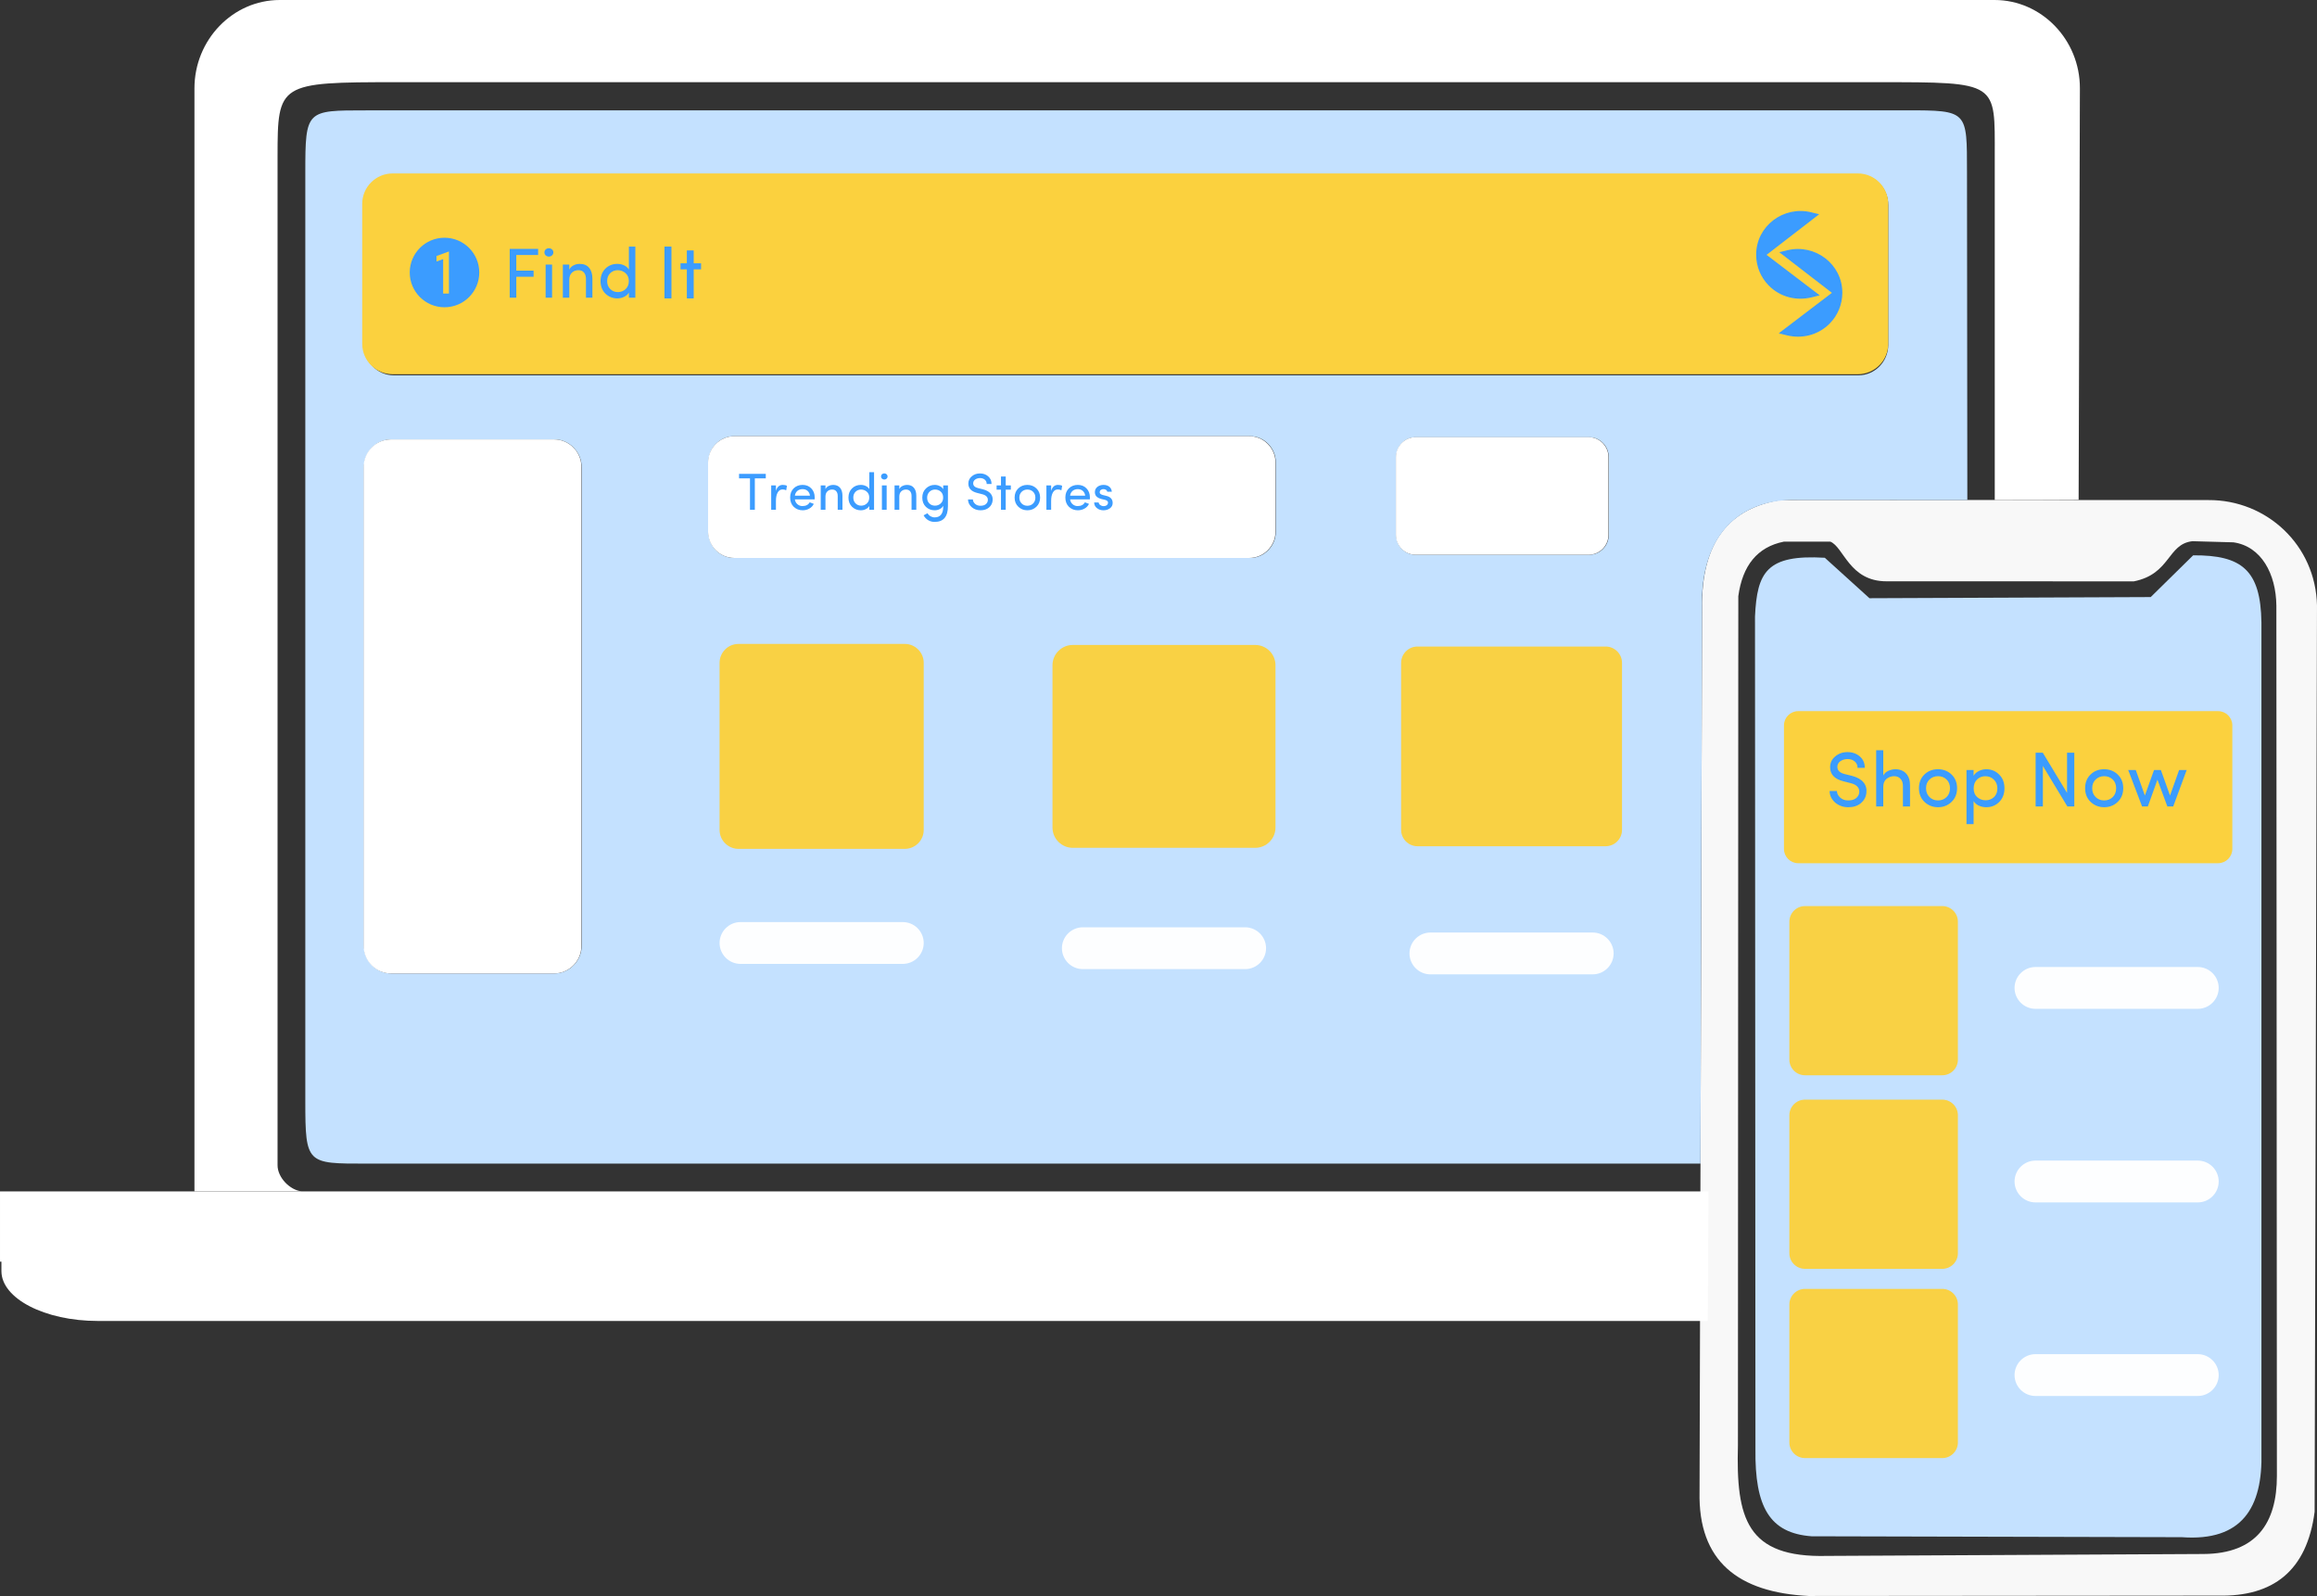 <?xml version="1.0" encoding="UTF-8"?>
<!DOCTYPE svg PUBLIC "-//W3C//DTD SVG 1.1//EN" "http://www.w3.org/Graphics/SVG/1.1/DTD/svg11.dtd">
<!-- Creator: CorelDRAW 2018 (64-Bit Evaluation Version) -->
<svg xmlns="http://www.w3.org/2000/svg" xml:space="preserve" width="200.342mm" height="137.993mm" version="1.1" style="shape-rendering:geometricPrecision; text-rendering:geometricPrecision; image-rendering:optimizeQuality; fill-rule:evenodd; clip-rule:evenodd"
viewBox="0 0 12150.12 8368.85"
 xmlns:xlink="http://www.w3.org/1999/xlink">
 <rect x="0" y="0" width="12150.12" height="8368.85" fill="#333333" stroke="none"/>
 <defs>
  <style type="text/css">
   <![CDATA[
    .str0 {stroke:#3B9CFF;stroke-width:12.13;stroke-miterlimit:22.926}
    .fil7 {fill:#3B9CFF}
    .fil5 {fill:#FFFFFF}
    .fil3 {fill:#FFFFFF}
    .fil1 {fill:#FBD13E}
    .fil9 {fill:#3B9CFF;fill-rule:nonzero}
    .fil8 {fill:#FBD13E;fill-rule:nonzero}
    .fil6 {fill:#FFFFFF;fill-opacity:0.961}
    .fil2 {fill:#FFFFFF;fill-opacity:0.961}
    .fil4 {fill:#FBD13E;fill-opacity:0.961}
    .fil0 {fill:#C4E1FF}
   ]]>
  </style>
 </defs>
 <g id="Layer_x0020_1">
  <path class="fil0" d="M9569.13 2924.74c-305.7,-18.17 -355.2,75.92 -366.1,308.14l2.34 4366.76c-3.52,301.97 73.76,439.86 294.35,456.23l1941.7 4.72c315.2,23 424.98,-154.58 417.35,-446.79l0 -4349.6c-4.02,-274.3 -102.45,-354.04 -358.11,-352.22l-222.57 218.87 -1474.79 6.01 -234.17 -212.13z"/>
  <path class="fil1" d="M9429.61 3729.05l2201.85 0c41.06,0 74.65,33.59 74.65,74.64l0 648.16c0,41.05 -33.59,74.64 -74.65,74.64l-2201.85 0c-41.06,0 -74.65,-33.59 -74.65,-74.64l0 -648.16c0,-41.05 33.59,-74.64 74.65,-74.64z"/>
  <path class="fil2" d="M11555.07 8148.72l-1974.35 10.02c-422.19,10.52 -477.58,-196.18 -467.14,-581.17l1.96 -4451.24c21.81,-160.08 99.1,-258.19 239.16,-286.14l243.11 -0.11c70.82,28 99.42,208.66 295.35,208.13l1296.73 0.24c193.48,-38.85 174.87,-195.46 306.85,-210.55l215.28 5.95c146.29,20.9 223.09,165.44 225.03,331.53l2.75 4563.63c0.15,246.92 -107.13,408.29 -384.75,409.7zm-2215.51 -5527.27c-265.36,41.94 -420.02,213.08 -414.13,571.49l-13.15 4629.12c-8.18,366.28 204.31,528.26 571.75,546.8l2148.24 -1.81c287.48,6.08 464.8,-129.06 505.36,-439.45l12.48 -4752.36c-6.55,-317.27 -264.71,-554.77 -569.01,-552.97l-2241.56 -0.82z"/>
  <path class="fil3" d="M8955.64 6926.74l-8443.09 0c-277.84,0 -505.11,-117.67 -505.11,-261.52l0 -49.29 -7.44 0 0 -368.68 8959.5 0 -1.33 234.21 -2.53 445.28z"/>
  <path class="fil3" d="M8959.5 6247.25l-7376.49 0c-63.27,-5.93 -127.52,-73.26 -127.52,-136.82l0 -5289.48c0,-385.15 6.1,-390 623.52,-390l7768.46 0c635.57,0 612.81,-1.66 612.81,387.1l0.06 1803.81 439.76 -0.9 6.67 -2157.82c0.78,-254.74 -201.27,-463.14 -447.29,-463.14l-8992.5 0c-246.02,0 -447.29,208.41 -447.29,463.14l0 5784.11 7939.8 0z"/>
  <path class="fil0" d="M1919.45 578.82l8076.88 -0.29c323.98,-0.01 318.07,2.81 318.41,324.88l1.81 1718.39 -885.1 -0.33c-233.88,-8.51 -487.7,108.38 -506.01,501.42l-8.28 2978.8 -6997.71 0c-309.46,0 -318.41,2.66 -318.41,-324.88l0 -4873.12c0,-327.54 5.32,-324.87 318.41,-324.88zm145.15 336.08l7680.98 0c85.89,0 156.14,71.68 156.14,159.31l0 734.43c0,87.62 -70.25,159.3 -156.14,159.3l-7680.98 0c-85.88,0 -156.14,-71.68 -156.14,-159.3l0 -734.43c0,-87.62 70.26,-159.31 156.14,-159.31zm-12.15 1389.11l853.96 0c79.19,0 143.97,66.1 143.97,146.89l0 2506.87c0,80.79 -64.78,146.89 -143.97,146.89l-853.96 0c-79.19,0 -143.96,-66.09 -143.96,-146.89l0 -2506.87c0,-80.79 64.78,-146.89 143.96,-146.89zm1797.31 -16.79l2705.24 0c74.33,0 135.14,62.05 135.14,137.88l0 362.78c0,75.83 -60.81,137.88 -135.14,137.88l-2705.24 0c-74.33,0 -135.14,-62.05 -135.14,-137.88l0 -362.78c0,-75.83 60.81,-137.88 135.14,-137.88zm3573.37 5.6l911.12 0c55.92,0 101.66,46.67 101.66,103.73l0 408.68c0,57.06 -45.74,103.73 -101.66,103.73l-911.12 0c-55.92,0 -101.66,-46.67 -101.66,-103.73l0 -408.68c0,-57.06 45.74,-103.73 101.66,-103.73z"/>
  <path class="fil4" d="M3872.59 3376.52l872.14 0c54.55,0 99.18,44.63 99.18,99.19l0 876.33c0,54.55 -44.63,99.18 -99.18,99.18l-872.14 0c-54.56,0 -99.19,-44.63 -99.19,-99.18l0 -876.33c0,-54.56 44.64,-99.19 99.19,-99.19z"/>
  <path class="fil4" d="M9465.14 4751.21l720.02 0c45.05,0 81.89,36.84 81.89,81.89l0 723.47c0,45.04 -36.84,81.89 -81.89,81.89l-720.02 0c-45.04,0 -81.89,-36.84 -81.89,-81.89l0 -723.47c0,-45.04 36.85,-81.89 81.89,-81.89z"/>
  <path class="fil4" d="M9465.14 5766.22l720.02 0c45.05,0 81.89,36.84 81.89,81.89l0 723.47c0,45.04 -36.84,81.89 -81.89,81.89l-720.02 0c-45.04,0 -81.89,-36.84 -81.89,-81.89l0 -723.47c0,-45.04 36.85,-81.89 81.89,-81.89z"/>
  <path class="fil4" d="M9465.14 6758.58l720.02 0c45.05,0 81.89,36.84 81.89,81.89l0 723.47c0,45.04 -36.84,81.89 -81.89,81.89l-720.02 0c-45.04,0 -81.89,-36.84 -81.89,-81.89l0 -723.47c0,-45.04 36.85,-81.89 81.89,-81.89z"/>
  <path class="fil4" d="M5625.39 3381.99l956.89 0c58.43,0 106.24,47.8 106.24,106.23l0 851.29c0,58.43 -47.81,106.23 -106.24,106.23l-956.89 0c-58.42,0 -106.22,-47.8 -106.22,-106.23l0 -851.29c0,-58.43 47.8,-106.23 106.22,-106.23z"/>
  <path class="fil4" d="M7433.08 3390.22l986.78 0c47.18,0 85.79,38.6 85.79,85.78l0 875.72c0,47.18 -38.61,85.78 -85.79,85.78l-986.78 0c-47.18,0 -85.78,-38.6 -85.78,-85.78l0 -875.72c0,-47.19 38.6,-85.78 85.78,-85.78z"/>
  <path class="fil1" d="M2058.68 909.41l7683.73 0c87.62,0 159.31,71.68 159.31,159.3l0 734.43c0,87.62 -71.69,159.31 -159.31,159.31l-7683.73 0c-87.62,0 -159.31,-71.68 -159.31,-159.31l0 -734.43c0,-87.62 71.69,-159.3 159.31,-159.3z"/>
  <path class="fil5" d="M3850.88 2287.22l2699.75 0c75.84,0 137.89,62.05 137.89,137.89l0 362.77c0,75.83 -62.05,137.88 -137.89,137.88l-2699.75 0c-75.84,0 -137.89,-62.05 -137.89,-137.88l0 -362.77c0,-75.84 62.05,-137.89 137.89,-137.89z"/>
  <path class="fil5" d="M7423.65 2292.35l906.85 0c57.09,0 103.8,46.7 103.8,103.79l0 409.02c0,57.09 -46.7,103.8 -103.8,103.8l-906.85 0c-57.09,0 -103.8,-46.71 -103.8,-103.8l0 -409.02c0,-57.09 46.7,-103.79 103.8,-103.79z"/>
  <path class="fil5" d="M2050.83 2304.01l853.96 0c79.19,0 143.96,64.78 143.96,143.97l0 2512.72c0,79.19 -64.78,143.97 -143.96,143.97l-853.96 0c-79.19,0 -143.97,-64.78 -143.97,-143.97l0 -2512.72c0,-79.19 64.78,-143.97 143.97,-143.97z"/>
  <path class="fil6" d="M3883.05 4835.08l851.21 0c60.31,0 109.65,49.35 109.65,109.66l0 0.01c0,60.31 -49.34,109.66 -109.65,109.66l-851.21 0c-60.32,0 -109.66,-49.35 -109.66,-109.66l0 -0.01c0,-60.31 49.34,-109.66 109.66,-109.66z"/>
  <path class="fil6" d="M10673.78 5070.72l851.21 0c60.31,0 109.65,49.35 109.65,109.66l0 0.02c0,60.3 -49.34,109.65 -109.65,109.65l-851.21 0c-60.32,0 -109.66,-49.35 -109.66,-109.65l0 -0.02c0,-60.31 49.34,-109.66 109.66,-109.66z"/>
  <path class="fil6" d="M10673.78 6085.78l851.21 0c60.31,0 109.65,49.34 109.65,109.65l0 0.02c0,60.31 -49.34,109.65 -109.65,109.65l-851.21 0c-60.32,0 -109.66,-49.34 -109.66,-109.65l0 -0.02c0,-60.31 49.34,-109.65 109.66,-109.65z"/>
  <path class="fil6" d="M10673.78 7100.83l851.21 0c60.31,0 109.65,49.35 109.65,109.66l0 0.02c0,60.3 -49.34,109.65 -109.65,109.65l-851.21 0c-60.32,0 -109.66,-49.35 -109.66,-109.65l0 -0.02c0,-60.31 49.34,-109.66 109.66,-109.66z"/>
  <path class="fil6" d="M5678.24 4862.5l851.21 0c60.31,0 109.65,49.35 109.65,109.66l0 0.01c0,60.31 -49.34,109.66 -109.65,109.66l-851.21 0c-60.32,0 -109.66,-49.35 -109.66,-109.66l0 -0.01c0,-60.31 49.34,-109.66 109.66,-109.66z"/>
  <path class="fil6" d="M7500.87 4889.92l851.21 0c60.31,0 109.65,49.35 109.65,109.65l0 0.02c0,60.31 -49.34,109.66 -109.65,109.66l-851.21 0c-60.32,0 -109.66,-49.35 -109.66,-109.66l0 -0.02c0,-60.3 49.34,-109.65 109.66,-109.65z"/>
  <path class="fil7" d="M2330.93 1246.6c100.68,0 182.3,81.62 182.3,182.3 0,100.68 -81.62,182.3 -182.3,182.3 -100.68,0 -182.3,-81.62 -182.3,-182.3 0,-100.68 81.62,-182.3 182.3,-182.3z"/>
  <polygon class="fil8" points="2354.25,1539.23 2323.77,1539.23 2323.77,1358.74 2288.95,1371.19 2288.95,1342.45 2354.25,1318.57 "/>
  <path class="fil9" d="M2672.83 1561.05l0 -256.13 149.06 0 0 32.34 -114.49 0 0 81.78 90.7 0 0 32.34 -90.7 0 0 109.66 -34.57 0zm188.66 -221.92c-4.4,-4.28 -6.57,-9.48 -6.57,-15.62 0,-6.19 2.17,-11.33 6.57,-15.61 4.89,-4.21 10.41,-6.32 16.66,-6.32 6.26,0 11.78,2.04 16.48,6.13 4.77,4.15 7.13,9.42 7.13,15.8 0,6.38 -2.36,11.65 -7.13,15.8 -4.71,4.09 -10.23,6.14 -16.48,6.14 -6.25,0 -11.77,-2.11 -16.66,-6.32zm33.57 221.92l-33.83 0 0 -173.6 33.83 0 0 173.6zm90.21 -93.61l0 93.61 -33.83 0 0 -173.6 33.83 0 0 26.08c4.95,-9.67 12.39,-17.1 22.37,-22.18 9.91,-5.08 20.57,-7.62 31.91,-7.62 21.81,0 38.23,6.69 49.32,20.13 11.58,13.2 17.47,32.15 17.59,56.81l0 100.37 -33.83 0 0 -98.14c0,-14.62 -3.47,-25.9 -10.35,-33.77 -6.69,-8.24 -16.54,-12.32 -29.61,-12.32 -13.2,0 -24.41,4.27 -33.58,12.88 -9.23,8.55 -13.82,21.19 -13.82,37.73zm295.34 48.45c11.27,-10.53 16.91,-24.54 16.91,-42.07 0,-17.53 -5.82,-31.41 -17.41,-41.57 -11.65,-10.16 -25.28,-15.3 -40.89,-15.42 -15.68,0 -28.81,5.26 -39.47,15.8 -10.66,10.65 -15.98,24.4 -15.98,41.39 0,16.91 5.39,30.79 16.17,41.51 10.78,10.78 24.1,16.17 39.96,16.17 15.87,0 29.43,-5.27 40.71,-15.8zm51.11 45.16l-33.83 0 0 -26.64c-5.45,9.11 -13.69,16.42 -24.72,22 -11.03,5.57 -23.11,8.36 -36.3,8.36 -24.1,0 -44.92,-8.42 -62.45,-25.28 -16.79,-16.79 -25.22,-38.6 -25.22,-65.3 0,-26.76 8.37,-48.51 25.03,-65.18 16.73,-16.73 37.49,-25.16 62.33,-25.28 13.38,0 25.59,2.6 36.49,7.81 10.84,5.2 19.15,12.58 24.84,22l0 -120.51 33.83 0 0 268.02z"/>
  <path class="fil9" d="M3484.32 1564.74l0 -271.69 36.67 0 0 271.69 -36.67 0zm153.33 -251.58l0 67.43 38.64 0 0 31.94 -38.64 0 0 152.21 -35.88 0 0 -152.21 -33.13 0 0 -31.94 33.13 0 0 -67.43 35.88 0z"/>
  <path class="fil9" d="M3875.45 2508.57l0 -23.78 140.23 0 0 23.78 -57.4 0 0 164.56 -25.42 0 0 -164.56 -57.4 0zm193.49 118.13l0 46.43 -24.88 0 0 -127.66 24.88 0 0 28.8c6.24,-21 18.04,-31.53 35.48,-31.53 10.07,0 17.45,1.64 22.19,4.88l-3.88 23.33c-5.6,-2.97 -11.89,-4.42 -18.81,-4.42 -11.25,0 -19.86,5.37 -25.92,16.13 -6.06,10.8 -9.07,25.46 -9.07,44.05zm203.24 -17.77c0,5.65 -0.1,8.88 -0.28,9.8l-103.6 0c1.23,10.3 5.79,18.81 13.62,25.61 7.56,6.24 16.04,9.38 25.47,9.38 18.45,0 31.35,-6.6 38.72,-19.82 0.19,0 0.46,0.05 0.82,0.23 0.32,0.18 0.95,0.5 1.87,0.95 1.04,0.45 2.46,1.01 4.23,1.6 1.78,0.64 3.14,1.18 4.01,1.64l10.44 3.88c-5.24,10.75 -13.17,19.04 -23.79,24.87 -10.56,5.88 -22.23,8.79 -34.94,8.79 -18.26,0 -33.84,-6.15 -46.83,-18.5 -12.35,-12.35 -18.49,-28.52 -18.49,-48.43 0,-19.95 6.14,-35.94 18.4,-48.01 12.3,-12.03 27.84,-18.09 46.7,-18.18 18.86,0 34.08,6.11 45.65,18.27 11.98,12.12 18,28.11 18,47.92zm-37.27 -34.89c-7.11,-6.11 -15.95,-9.16 -26.42,-9.16 -10.53,0 -19.55,3.06 -27.11,9.16 -7.47,6.51 -11.84,14.99 -13.08,25.28l79.13 0c-1.23,-10.3 -5.42,-18.78 -12.52,-25.28zm93.75 30.24l0 68.84 -24.87 0 0 -127.66 24.87 0 0 19.18c3.64,-7.11 9.12,-12.58 16.45,-16.31 7.3,-3.73 15.13,-5.6 23.46,-5.6 16.04,0 28.11,4.92 36.26,14.81 8.53,9.7 12.85,23.65 12.94,41.78l0 73.8 -24.87 0 0 -72.16c0,-10.75 -2.55,-19.04 -7.61,-24.83 -4.92,-6.06 -12.17,-9.07 -21.78,-9.07 -9.7,0 -17.95,3.15 -24.7,9.48 -6.78,6.28 -10.16,15.58 -10.16,27.74zm217.18 35.63c8.29,-7.74 12.44,-18.04 12.44,-30.94 0,-12.89 -4.29,-23.09 -12.8,-30.57 -8.57,-7.47 -18.59,-11.25 -30.07,-11.34 -11.53,0 -21.18,3.88 -29.03,11.62 -7.84,7.84 -11.75,17.95 -11.75,30.43 0,12.43 3.96,22.64 11.89,30.52 7.93,7.93 17.72,11.89 29.38,11.89 11.66,0 21.64,-3.88 29.94,-11.62zm37.58 33.21l-24.87 0 0 -19.59c-4.01,6.7 -10.07,12.07 -18.18,16.17 -8.11,4.1 -16.99,6.15 -26.7,6.15 -17.72,0 -33.03,-6.2 -45.92,-18.59 -12.35,-12.35 -18.54,-28.38 -18.54,-48.02 0,-19.68 6.14,-35.67 18.41,-47.92 12.29,-12.31 27.56,-18.5 45.82,-18.59 9.84,0 18.82,1.92 26.84,5.74 7.98,3.83 14.08,9.25 18.27,16.17l0 -88.61 24.87 0 0 197.08zm41.41 -163.19c-3.23,-3.15 -4.83,-6.97 -4.83,-11.48 0,-4.55 1.6,-8.34 4.83,-11.48 3.6,-3.1 7.65,-4.65 12.26,-4.65 4.6,0 8.65,1.5 12.12,4.51 3.51,3.04 5.24,6.92 5.24,11.61 0,4.69 -1.73,8.56 -5.24,11.62 -3.46,3 -7.52,4.51 -12.12,4.51 -4.6,0 -8.65,-1.55 -12.26,-4.65zm24.7 163.19l-24.88 0 0 -127.66 24.88 0 0 127.66zm66.33 -68.84l0 68.84 -24.87 0 0 -127.66 24.87 0 0 19.18c3.64,-7.11 9.12,-12.58 16.45,-16.31 7.29,-3.73 15.13,-5.6 23.46,-5.6 16.04,0 28.11,4.92 36.26,14.81 8.52,9.7 12.85,23.65 12.94,41.78l0 73.8 -24.87 0 0 -72.16c0,-10.75 -2.55,-19.04 -7.61,-24.83 -4.92,-6.06 -12.17,-9.07 -21.78,-9.07 -9.7,0 -17.95,3.15 -24.7,9.48 -6.79,6.28 -10.16,15.58 -10.16,27.74zm157.72 35.76c7.84,7.66 17.59,11.49 29.3,11.49 11.66,0 21.72,-3.83 30.2,-11.49 8.43,-7.65 12.67,-17.95 12.67,-30.93 0,-12.99 -4.11,-23.28 -12.31,-30.84 -8.2,-7.47 -18.18,-11.21 -29.94,-11.21 -11.75,0 -21.64,4.01 -29.66,12.03 -8.02,8.07 -12.03,18.36 -12.03,30.8 0,12.48 3.92,22.51 11.75,30.16zm27.29 72.98c30.25,0 45.42,-19.22 45.42,-57.63 0,-0.36 -0.08,-0.82 -0.27,-1.32l0 -1.73c-3.64,7.28 -9.65,13.03 -18.04,17.22 -8.39,4.19 -17.27,6.29 -26.75,6.29 -18.32,0 -33.71,-6.11 -46.15,-18.27 -12.44,-12.21 -18.68,-28.24 -18.68,-48.06 0,-19.86 6.37,-35.95 19.09,-48.2 12.71,-12.31 28.02,-18.5 45.79,-18.59 9.7,0 18.63,2.1 26.7,6.29 8.01,3.64 14.03,9.12 18.04,16.45l0 -20 24.88 0 0 108.29c0,55.44 -23.32,83.15 -70.02,83.06 -12.21,0.09 -23.37,-2.92 -33.53,-8.98 -10.11,-6.11 -18.18,-14.67 -24.14,-25.65 0.87,-0.19 4.51,-2.1 10.93,-5.69l9.84 -5.15c3.46,6.51 8.65,11.75 15.49,15.71 6.88,3.97 13.99,5.97 21.41,5.97zm175.35 -94.03l25.56 0c0.18,8.47 4,16.13 11.47,23 7.47,6.88 16.91,10.26 28.38,10.07 11.48,0 20.46,-2.55 26.98,-7.61 6.47,-5.06 10.34,-11.75 11.57,-20 1.41,-17.18 -9.24,-28.34 -32.02,-33.48l-24.28 -6.24c-30.62,-7.79 -45.92,-24.19 -45.92,-49.11 0,-15.45 6.01,-28.12 18.04,-37.95 11.57,-10.07 25.93,-15.08 42.96,-15.08 17.08,0 31.43,5.06 43.14,15.22 11.66,10.12 17.49,23.46 17.49,40l-25.42 0c0,-9.29 -3.28,-16.77 -9.89,-22.46 -6.74,-5.6 -14.99,-8.43 -24.79,-8.43 -9.75,0 -18.36,2.55 -25.74,7.65 -6.93,5.11 -10.39,11.75 -10.39,19.95 0,12.71 9.07,21.19 27.16,25.42l24.56 6.01c17.99,4.79 31.25,12.26 39.77,22.46 8.56,10.21 11.98,22.65 10.29,37.27 -1.68,14.67 -8.2,26.65 -19.5,36.08 -11.3,9.39 -25.97,14.08 -44.01,14.08 -18.04,0 -33.53,-5.56 -46.47,-16.72 -12.62,-11.53 -18.95,-24.92 -18.95,-40.14zm197.68 -120.27l0 46.74 26.79 0 0 22.14 -26.79 0 0 105.51 -24.87 0 0 -105.51 -22.97 0 0 -22.14 22.97 0 0 -46.74 24.87 0zm143.46 141.55c7.98,-7.84 11.98,-18.13 11.98,-30.89 0,-12.8 -4.01,-23.01 -11.98,-30.66 -7.97,-7.7 -17.9,-11.57 -29.79,-11.66 -11.84,0 -21.83,3.83 -29.89,11.53 -8.16,7.74 -12.26,17.95 -12.26,30.66 0,12.67 4.01,22.96 11.98,30.89 7.97,7.97 17.95,11.93 29.94,11.93 12.02,0 22.05,-3.91 30.01,-11.8zm-29.88 35.58c-18.59,0 -34.35,-6.15 -47.38,-18.45 -13.03,-12.31 -19.54,-28.34 -19.54,-48.16 0,-19.82 6.42,-35.9 19.23,-48.2 12.8,-12.29 28.61,-18.4 47.47,-18.32 18.95,0 34.81,6.16 47.61,18.45 12.89,12.39 19.36,28.43 19.36,48.06 0,19.64 -6.47,35.62 -19.41,48.02 -12.94,12.39 -28.75,18.59 -47.33,18.59zm124.6 -49.16l0 46.43 -24.87 0 0 -127.66 24.87 0 0 28.8c6.24,-21 18.04,-31.53 35.49,-31.53 10.07,0 17.45,1.64 22.19,4.88l-3.88 23.33c-5.6,-2.97 -11.89,-4.42 -18.82,-4.42 -11.25,0 -19.86,5.37 -25.92,16.13 -6.06,10.8 -9.07,25.46 -9.07,44.05zm203.24 -17.77c0,5.65 -0.1,8.88 -0.27,9.8l-103.6 0c1.23,10.3 5.79,18.81 13.63,25.61 7.56,6.24 16.03,9.38 25.46,9.38 18.45,0 31.35,-6.6 38.73,-19.82 0.18,0 0.45,0.05 0.82,0.23 0.32,0.18 0.95,0.5 1.87,0.95 1.05,0.45 2.46,1.01 4.23,1.6 1.78,0.64 3.15,1.18 4.01,1.64l10.43 3.88c-5.24,10.75 -13.17,19.04 -23.79,24.87 -10.56,5.88 -22.23,8.79 -34.94,8.79 -18.27,0 -33.85,-6.15 -46.83,-18.5 -12.35,-12.35 -18.5,-28.52 -18.5,-48.43 0,-19.95 6.15,-35.94 18.41,-48.01 12.3,-12.03 27.83,-18.09 46.7,-18.18 18.86,0 34.07,6.11 45.65,18.27 11.98,12.12 17.99,28.11 17.99,47.92zm-37.27 -34.89c-7.11,-6.11 -15.94,-9.16 -26.42,-9.16 -10.53,0 -19.55,3.06 -27.11,9.16 -7.47,6.51 -11.84,14.99 -13.08,25.28l79.14 0c-1.23,-10.3 -5.43,-18.78 -12.53,-25.28zm77.82 -21.97c8.51,-6.24 18.81,-9.34 30.93,-9.34 12.07,0 22.09,3.1 29.98,9.3 7.93,6.2 12.44,15.03 13.49,26.51l-23.74 0c-0.73,-4.14 -2.92,-7.47 -6.56,-9.98 -4.01,-2.46 -8.43,-3.69 -13.35,-3.69 -4.87,0 -9.02,1.05 -12.39,3.15 -3.64,1.64 -5.93,4.51 -6.93,8.52 -0.96,4 -0.82,7.2 0.41,9.56 2.05,4.1 7.06,7.29 15.03,9.56l18.81 4.6c22.1,5.42 33.13,17.86 33.13,37.31 0,11.54 -4.79,20.82 -14.4,27.98 -9.71,6.88 -21.05,10.3 -34.04,10.3 -13.03,0 -24.33,-3.74 -33.94,-11.26 -9.61,-7.47 -14.49,-17.4 -14.67,-29.84l23.51 0c1.05,6.6 4.42,11.48 10.16,14.58 5.56,3.51 11.57,5.06 18.04,4.69 6.46,-0.36 11.48,-2.1 15.03,-5.2 3.55,-3.14 5.56,-6.93 6.01,-11.39 0.37,-4.46 -1,-8.02 -4.15,-10.7 -3.09,-2.69 -7.37,-4.65 -12.8,-5.88l-17.5 -4.06c-12.35,-3.32 -21.46,-8.2 -27.29,-14.71 -5.6,-6.74 -7.93,-15.17 -6.93,-25.33 0.96,-10.16 5.69,-18.36 14.12,-24.7z"/>
  <path class="fil9" d="M9594.28 4147.8l38.23 0c0.27,12.68 6,24.13 17.18,34.41 11.18,10.29 25.28,15.34 42.45,15.06 17.18,0 30.6,-3.82 40.34,-11.38 9.68,-7.56 15.47,-17.58 17.31,-29.92 2.12,-25.69 -13.83,-42.39 -47.9,-50.09l-36.32 -9.33c-45.79,-11.66 -68.69,-36.19 -68.69,-73.46 0,-23.1 9,-42.05 26.99,-56.77 17.31,-15.06 38.78,-22.56 64.26,-22.56 25.56,0 47.03,7.57 64.53,22.76 17.45,15.13 26.17,35.1 26.17,59.83l-38.03 0c0,-13.9 -4.91,-25.08 -14.79,-33.6 -10.09,-8.38 -22.42,-12.6 -37.07,-12.6 -14.59,0 -27.46,3.81 -38.5,11.44 -10.36,7.64 -15.54,17.58 -15.54,29.85 0,19.01 13.57,31.69 40.62,38.03l36.73 8.99c26.92,7.16 46.75,18.33 59.49,33.6 12.81,15.26 17.92,33.87 15.4,55.75 -2.52,21.94 -12.26,39.86 -29.17,53.97 -16.9,14.04 -38.84,21.06 -65.83,21.06 -26.98,0 -50.15,-8.31 -69.51,-25.01 -18.88,-17.24 -28.35,-37.27 -28.35,-60.03zm281.38 -22.01l0 102.97 -37.21 0 0 -294.8 37.21 0 0 132.54c5.18,-10.63 14.04,-18.81 26.58,-24.39 12.48,-5.59 24.6,-8.38 36.33,-8.38 24.12,0 43.13,7.5 56.97,22.55 13.83,15.06 20.65,35.71 20.38,62.08l0 110.4 -37.21 0 0 -107.95c0,-15.88 -4.23,-28.07 -12.61,-36.73 -8.11,-9.34 -19.35,-13.97 -33.73,-13.97 -14.38,0 -27.39,4.57 -39.12,13.77 -11.72,9.2 -17.58,23.17 -17.58,41.91zm331.94 53.84c11.92,-11.72 17.92,-27.12 17.92,-46.2 0,-19.15 -6,-34.42 -17.92,-45.86 -11.93,-11.52 -26.78,-17.31 -44.57,-17.45 -17.71,0 -32.64,5.73 -44.7,17.24 -12.2,11.58 -18.33,26.85 -18.33,45.86 0,18.95 6,34.34 17.92,46.21 11.93,11.92 26.85,17.85 44.78,17.85 17.99,0 32.98,-5.86 44.91,-17.65zm-44.7 53.22c-27.81,0 -51.39,-9.2 -70.88,-27.6 -19.49,-18.4 -29.23,-42.39 -29.23,-72.03 0,-29.64 9.61,-53.7 28.76,-72.1 19.15,-18.4 42.79,-27.53 71.01,-27.39 28.35,0 52.07,9.2 71.22,27.6 19.29,18.53 28.96,42.52 28.96,71.89 0,29.37 -9.67,53.29 -29.03,71.83 -19.35,18.53 -43,27.8 -70.8,27.8zm204.51 -145.22c-11.79,11.72 -17.71,27.33 -17.71,46.89 0,19.49 6.26,34.68 18.74,45.59 12.54,10.9 27.33,16.36 44.5,16.36 17.18,0 31.83,-5.73 43.89,-17.18 11.44,-11.38 17.17,-26.37 17.17,-44.98 0,-18.61 -6,-33.94 -17.99,-45.86 -12.06,-11.93 -26.92,-17.99 -44.44,-18.13 -17.58,-0.14 -32.3,5.65 -44.16,17.31zm-55.33 -49.82l37.21 0 0 30.05c6.27,-10.7 15.33,-18.95 27.33,-24.67 11.72,-6.34 24.8,-9.47 39.32,-9.47 26.64,0 49.2,9.27 67.6,27.87 18.47,18.4 27.67,42.39 27.67,71.9 0,29.51 -9.13,53.43 -27.46,71.83 -18.26,18.33 -40.89,27.53 -67.8,27.53 -14.52,0 -27.81,-2.86 -39.94,-8.59 -12.06,-5.73 -20.99,-13.76 -26.71,-23.99l0 121.3 -37.21 0 0 -283.76zm565.35 -90.77l0 281.72 -36.39 0 -128.38 -212.21 0 212.21 -38.03 0 0 -281.72 37.62 0 127.16 210.64 0 -210.64 38.03 0zm201.51 232.58c11.92,-11.72 17.92,-27.12 17.92,-46.2 0,-19.15 -6,-34.42 -17.92,-45.86 -11.93,-11.52 -26.78,-17.31 -44.57,-17.45 -17.71,0 -32.64,5.73 -44.7,17.24 -12.2,11.58 -18.33,26.85 -18.33,45.86 0,18.95 6,34.34 17.92,46.21 11.93,11.92 26.85,17.85 44.78,17.85 17.99,0 32.98,-5.86 44.91,-17.65zm-44.7 53.22c-27.81,0 -51.39,-9.2 -70.88,-27.6 -19.49,-18.4 -29.23,-42.39 -29.23,-72.03 0,-29.64 9.61,-53.7 28.76,-72.1 19.15,-18.4 42.79,-27.53 71.01,-27.39 28.35,0 52.07,9.2 71.22,27.6 19.29,18.53 28.96,42.52 28.96,71.89 0,29.37 -9.67,53.29 -29.03,71.83 -19.35,18.53 -43,27.8 -70.8,27.8zm432.53 -195.03l-70.67 190.95 -30.74 0 -51.93 -140.25 -50.29 140.25 -30.32 0 -72.72 -190.95 39.73 0 47.7 133.64 47.97 -133.64 35.92 0 47.9 133.64 47.7 -133.64 39.73 0z"/>
  <g id="_2096733721472">
   <path class="fil7 str0" d="M9253.68 1336.41l275.14 209.42 -29.53 7.33c-79.39,19.7 -162.07,-1.6 -219.77,-60.14 -41.29,-41.9 -64.17,-97.66 -64.4,-156.48 -0.59,-147.18 139.93,-252.2 281.46,-217.44l29.4 7.22 -272.29 210.09z"/>
   <path class="fil7 str0" d="M9616.4 1535.54l-272.29 -210.09 29.4 -7.22c141.53,-34.76 282.04,70.25 281.46,217.44 -0.24,58.82 -23.11,114.58 -64.41,156.48 -57.7,58.54 -140.37,79.83 -219.75,60.13l-29.53 -7.33 275.14 -209.42z"/>
  </g>
 </g>
</svg>
